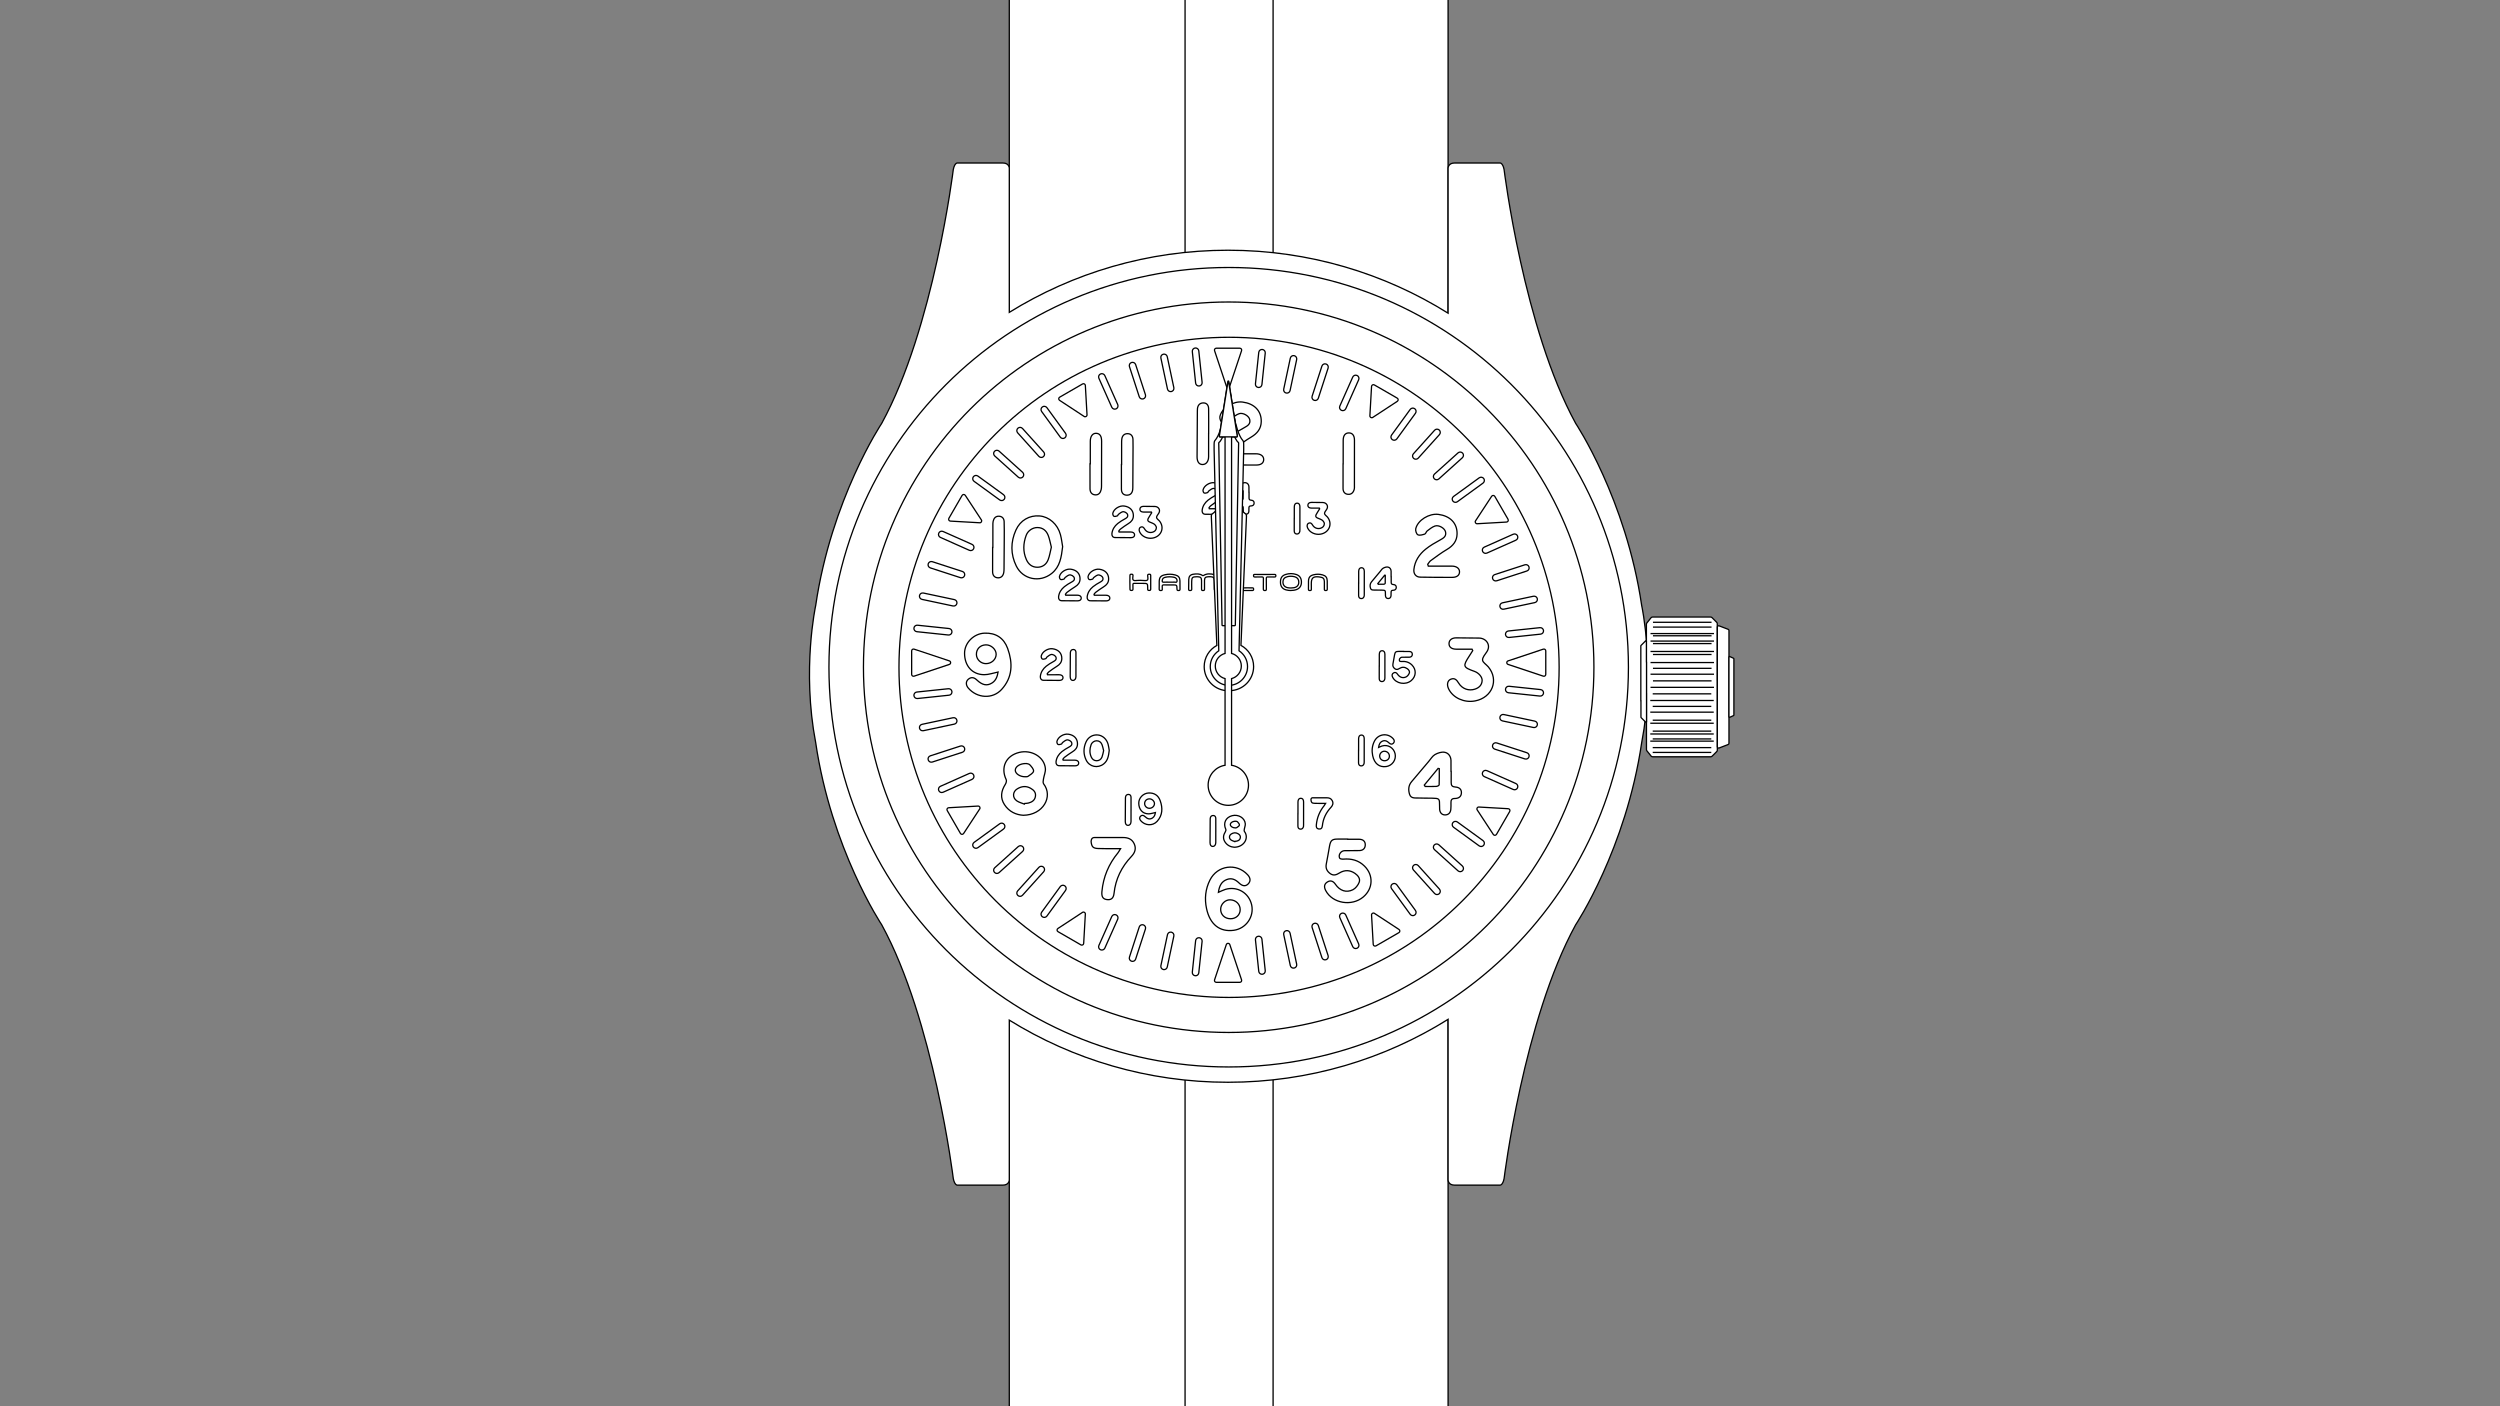 <?xml version="1.0" encoding="iso-8859-1"?>
<!-- Generator: Adobe Illustrator 25.4.1, SVG Export Plug-In . SVG Version: 6.00 Build 0)  -->
<svg version="1.1" xmlns="http://www.w3.org/2000/svg" xmlns:xlink="http://www.w3.org/1999/xlink" x="0px" y="0px"
	 viewBox="0 0 1920 1080" style="enable-background:new 0 0 1920 1080;" xml:space="preserve">
<rect x="0" y="0" width="1920" height="1080" fill="#808080" stroke="none"/>
<g id="watchCase">
	<g>
		<rect x="775.13" y="-9.819" style="fill:#FFFFFF;stroke:#000000;stroke-miterlimit:10;" width="337" height="1099"/>
		<rect x="910.13" y="-9.331" style="fill:#FFFFFF;stroke:#000000;stroke-miterlimit:10;" width="67.605" height="1099"/>
		<path class="watchCaseClass" style="fill:#FFFFFF;stroke:#000000;stroke-miterlimit:10;" d="M1260.833,465.113l-0.004-0.001
			c-12.059-81.96-50.698-139.931-50.698-139.931c-40-73-55-195-55-195c-1-5-3-5-3-5h-35c-5,0-5,4-5,4v105v6.332
			c-49.025-30.619-106.94-48.332-169-48.332c-61.638,0-119.188,17.472-168,47.708v-5.708v-105c0,0,0-4-5-4h-35c0,0-2,0-3,5
			c0,0-15,122-55,195c0,0-38.64,57.971-50.699,139.931l-0.004,0.001c0,0-10.703,49.204,0,105.136l0.004-0.001
			c12.059,81.961,50.699,139.933,50.699,139.933c40,73,55,195,55,195c1,5,3,5,3,5h35c5,0,5-4,5-4v-105v-17.708
			c48.812,30.236,106.362,47.708,168,47.708c62.06,0,119.975-17.713,169-48.332v18.332v105c0,0,0,4,5,4h35c0,0,2,0,3-5
			c0,0,15-122,55-195c0,0,38.64-57.972,50.699-139.933l0.004,0.001C1271.536,514.318,1260.833,465.113,1260.833,465.113z"/>
		<path class="watchCaseClass" style="fill:#FFFFFF;stroke:#000000;stroke-miterlimit:10;" d="M943.63,205.431c-169.551,0-307,137.449-307,307
			s137.449,307,307,307s307-137.449,307-307S1113.182,205.431,943.63,205.431z M943.63,792.931
			c-154.916,0-280.5-125.584-280.5-280.5s125.584-280.5,280.5-280.5s280.5,125.584,280.5,280.5S1098.546,792.931,943.63,792.931z"/>
		<circle class="watchCaseClass"  style="fill:#FFFFFF;stroke:#000000;stroke-miterlimit:10;" cx="943.911" cy="512.531" r="253.5"/>
		<path class="watchCaseClass" style="fill:#FFFFFF;stroke:#000000;stroke-miterlimit:10;" d="M969.476,268.395L969.476,268.395
			c1.373,0.144,2.369,1.374,2.225,2.748l-2.546,24.222c-0.144,1.373-1.374,2.369-2.748,2.225l0,0
			c-1.373-0.144-2.369-1.374-2.225-2.748l2.546-24.222C966.873,269.247,968.103,268.25,969.476,268.395z"/>
		<path class="watchCaseClass" style="fill:#FFFFFF;stroke:#000000;stroke-miterlimit:10;" d="M993.917,273.151L993.917,273.151
			c1.351,0.287,2.213,1.615,1.926,2.965l-5.064,23.824c-0.287,1.351-1.615,2.213-2.965,1.926l0,0
			c-1.351-0.287-2.213-1.615-1.926-2.965l5.064-23.824C991.239,273.726,992.567,272.864,993.917,273.151z"/>
		<path class="watchCaseClass" style="fill:#FFFFFF;stroke:#000000;stroke-miterlimit:10;" d="M1018.38,279.547L1018.38,279.547
			c1.313,0.427,2.032,1.837,1.605,3.15l-7.526,23.164c-0.427,1.313-1.837,2.032-3.15,1.605l0,0c-1.313-0.427-2.032-1.837-1.605-3.15
			l7.526-23.164C1015.657,279.839,1017.067,279.121,1018.38,279.547z"/>
		<path class="watchCaseClass" style="fill:#FFFFFF;stroke:#000000;stroke-miterlimit:10;" d="M1042.193,288.345L1042.193,288.345
			c1.261,0.562,1.829,2.039,1.267,3.301l-9.906,22.25c-0.562,1.261-2.039,1.829-3.301,1.267l0,0
			c-1.261-0.562-1.829-2.039-1.267-3.301l9.906-22.25C1039.454,288.351,1040.932,287.784,1042.193,288.345z"/>
		<path class="watchCaseClass" style="fill:#FFFFFF;stroke:#000000;stroke-miterlimit:10;" d="M917.924,267.248L917.924,267.248
			c-1.373,0.144-2.369,1.374-2.225,2.748l2.546,24.222c0.144,1.373,1.374,2.369,2.748,2.225l0,0
			c1.373-0.144,2.369-1.374,2.225-2.748l-2.546-24.222C920.527,268.1,919.297,267.104,917.924,267.248z"/>
		<path class="watchCaseClass" style="fill:#FFFFFF;stroke:#000000;stroke-miterlimit:10;" d="M893.483,272.005L893.483,272.005
			c-1.351,0.287-2.213,1.615-1.926,2.965l5.064,23.824c0.287,1.351,1.615,2.213,2.965,1.926l0,0
			c1.351-0.287,2.213-1.615,1.926-2.965l-5.064-23.824C896.161,272.58,894.833,271.717,893.483,272.005z"/>
		<path class="watchCaseClass" style="fill:#FFFFFF;stroke:#000000;stroke-miterlimit:10;" d="M869.02,278.401L869.02,278.401
			c-1.313,0.427-2.032,1.837-1.605,3.15l7.526,23.164c0.427,1.313,1.837,2.032,3.15,1.605l0,0c1.313-0.427,2.032-1.837,1.605-3.15
			l-7.526-23.164C871.743,278.693,870.333,277.974,869.02,278.401z"/>
		<path class="watchCaseClass" style="fill:#FFFFFF;stroke:#000000;stroke-miterlimit:10;" d="M845.207,287.199L845.207,287.199
			c-1.261,0.562-1.829,2.039-1.267,3.301l9.906,22.25c0.562,1.261,2.039,1.829,3.301,1.267l0,0c1.261-0.562,1.829-2.039,1.267-3.301
			l-9.906-22.25C847.946,287.205,846.468,286.637,845.207,287.199z"/>
		<path class="watchCaseClass" style="fill:#FFFFFF;stroke:#000000;stroke-miterlimit:10;" d="M800.532,312.53L800.532,312.53
			c-1.117,0.812-1.365,2.375-0.553,3.492l14.316,19.704c0.812,1.117,2.375,1.365,3.492,0.553l0,0
			c1.117-0.812,1.365-2.375,0.553-3.492l-14.316-19.704C803.212,311.966,801.649,311.718,800.532,312.53z"/>
		<path class="watchCaseClass" style="fill:#FFFFFF;stroke:#000000;stroke-miterlimit:10;" d="M781.743,328.869L781.743,328.869
			c-1.026,0.924-1.109,2.505-0.185,3.531l16.297,18.1c0.924,1.026,2.505,1.109,3.531,0.185l0,0c1.026-0.924,1.109-2.505,0.185-3.531
			l-16.297-18.1C784.35,328.028,782.769,327.945,781.743,328.869z"/>
		<path class="watchCaseClass" style="fill:#FFFFFF;stroke:#000000;stroke-miterlimit:10;" d="M763.756,346.64L763.756,346.64
			c-0.924,1.026-0.841,2.607,0.185,3.531l18.1,16.297c1.026,0.924,2.607,0.841,3.531-0.185l0,0c0.924-1.026,0.841-2.607-0.185-3.531
			l-18.1-16.297C766.26,345.531,764.68,345.614,763.756,346.64z"/>
		<path class="watchCaseClass" style="fill:#FFFFFF;stroke:#000000;stroke-miterlimit:10;" d="M747.532,366.166L747.532,366.166
			c-0.812,1.117-0.564,2.68,0.553,3.492l19.704,14.316c1.117,0.812,2.68,0.564,3.492-0.553l0,0c0.812-1.117,0.564-2.68-0.553-3.492
			l-19.704-14.316C749.907,364.801,748.344,365.049,747.532,366.166z"/>
		<path class="watchCaseClass" style="fill:#FFFFFF;stroke:#000000;stroke-miterlimit:10;" d="M720.975,409.437L720.975,409.437
			c-0.562,1.261,0.006,2.739,1.267,3.301l22.25,9.907c1.261,0.562,2.739-0.006,3.301-1.267l0,0c0.562-1.261-0.006-2.739-1.267-3.301
			l-22.25-9.907C723.015,407.608,721.537,408.175,720.975,409.437z"/>
		<path class="watchCaseClass" style="fill:#FFFFFF;stroke:#000000;stroke-miterlimit:10;" d="M712.874,432.981L712.874,432.981
			c-0.427,1.313,0.292,2.724,1.605,3.15l23.164,7.527c1.313,0.427,2.724-0.292,3.15-1.605l0,0c0.427-1.313-0.292-2.724-1.605-3.15
			l-23.164-7.527C714.711,430.95,713.3,431.668,712.874,432.981z"/>
		<path class="watchCaseClass" style="fill:#FFFFFF;stroke:#000000;stroke-miterlimit:10;" d="M706.182,457.365L706.182,457.365
			c-0.287,1.351,0.575,2.678,1.926,2.965l23.823,5.064c1.351,0.287,2.678-0.575,2.965-1.926l0,0
			c0.287-1.351-0.575-2.678-1.926-2.965l-23.823-5.064C707.796,455.153,706.469,456.015,706.182,457.365z"/>
		<path class="watchCaseClass" style="fill:#FFFFFF;stroke:#000000;stroke-miterlimit:10;" d="M701.894,482.387L701.894,482.387
			c-0.144,1.373,0.852,2.603,2.225,2.748l24.222,2.546c1.373,0.144,2.603-0.852,2.748-2.225l0,0
			c0.144-1.373-0.852-2.603-2.225-2.748l-24.222-2.546C703.269,480.017,702.039,481.014,701.894,482.387z"/>
		<path class="watchCaseClass" style="fill:#FFFFFF;stroke:#000000;stroke-miterlimit:10;" d="M1086.521,313.889L1086.521,313.889
			c1.117,0.812,1.365,2.375,0.553,3.492l-14.316,19.704c-0.812,1.117-2.375,1.365-3.492,0.553l0,0
			c-1.117-0.812-1.365-2.375-0.553-3.492l14.316-19.704C1083.841,313.325,1085.404,313.078,1086.521,313.889z"/>
		<path class="watchCaseClass" style="fill:#FFFFFF;stroke:#000000;stroke-miterlimit:10;" d="M1105.31,330.229L1105.31,330.229
			c1.026,0.924,1.109,2.505,0.185,3.531l-16.297,18.1c-0.924,1.026-2.505,1.109-3.531,0.185l0,0
			c-1.026-0.924-1.109-2.505-0.185-3.531l16.297-18.1C1102.703,329.388,1104.284,329.305,1105.31,330.229z"/>
		<path class="watchCaseClass" style="fill:#FFFFFF;stroke:#000000;stroke-miterlimit:10;" d="M1123.297,348L1123.297,348
			c0.924,1.026,0.841,2.607-0.185,3.531l-18.1,16.297c-1.026,0.924-2.607,0.841-3.531-0.185l0,0
			c-0.924-1.026-0.841-2.607,0.185-3.531l18.1-16.297C1120.793,346.891,1122.373,346.974,1123.297,348z"/>
		<path class="watchCaseClass" style="fill:#FFFFFF;stroke:#000000;stroke-miterlimit:10;" d="M1139.521,367.525L1139.521,367.525
			c0.812,1.117,0.564,2.68-0.553,3.492l-19.704,14.316c-1.117,0.812-2.68,0.564-3.492-0.553l0,0
			c-0.812-1.117-0.564-2.68,0.553-3.492l19.704-14.316C1137.146,366.161,1138.709,366.408,1139.521,367.525z"/>
		<g>
			<path style="fill:#FFFFFF;stroke:#000000;stroke-miterlimit:10;" d="M1185.416,484.272L1185.416,484.272
				c-0.144-1.373-1.375-2.369-2.748-2.225l-24.222,2.546c-1.373,0.144-2.369,1.374-2.225,2.748l0,0
				c0.144,1.373,1.374,2.369,2.748,2.225l24.222-2.546C1184.564,486.875,1185.56,485.645,1185.416,484.272z"/>
			<path style="fill:#FFFFFF;stroke:#000000;stroke-miterlimit:10;" d="M1180.659,459.831L1180.659,459.831
				c-0.287-1.351-1.615-2.213-2.965-1.926l-23.824,5.064c-1.35,0.287-2.213,1.615-1.926,2.965l0,0
				c0.287,1.351,1.615,2.213,2.965,1.926l23.824-5.064C1180.084,462.509,1180.947,461.182,1180.659,459.831z"/>
			<path style="fill:#FFFFFF;stroke:#000000;stroke-miterlimit:10;" d="M1174.263,435.368L1174.263,435.368
				c-0.427-1.313-1.837-2.032-3.15-1.605l-23.164,7.526c-1.313,0.427-2.032,1.837-1.605,3.15l0,0
				c0.427,1.313,1.837,2.032,3.15,1.605l23.164-7.526C1173.971,438.091,1174.69,436.681,1174.263,435.368z"/>
			<path style="fill:#FFFFFF;stroke:#000000;stroke-miterlimit:10;" d="M1165.465,411.555L1165.465,411.555
				c-0.562-1.261-2.039-1.829-3.301-1.267l-22.25,9.906c-1.261,0.562-1.829,2.039-1.267,3.301l0,0
				c0.562,1.261,2.039,1.829,3.301,1.267l22.25-9.906C1165.459,414.294,1166.027,412.817,1165.465,411.555z"/>
		</g>
		<path style="fill:#FFFFFF;stroke:#000000;stroke-miterlimit:10;" d="M969.476,748.226L969.476,748.226
			c1.373-0.144,2.369-1.374,2.225-2.748l-2.546-24.222c-0.144-1.373-1.374-2.369-2.748-2.225l0,0
			c-1.373,0.144-2.369,1.374-2.225,2.748l2.546,24.222C966.873,747.374,968.103,748.37,969.476,748.226z"/>
		<path style="fill:#FFFFFF;stroke:#000000;stroke-miterlimit:10;" d="M993.917,743.47L993.917,743.47
			c1.351-0.287,2.213-1.615,1.926-2.965l-5.064-23.824c-0.287-1.351-1.615-2.213-2.965-1.926l0,0
			c-1.351,0.287-2.213,1.615-1.926,2.965l5.064,23.824C991.239,742.895,992.567,743.757,993.917,743.47z"/>
		<path style="fill:#FFFFFF;stroke:#000000;stroke-miterlimit:10;" d="M1018.38,737.073L1018.38,737.073
			c1.313-0.427,2.032-1.837,1.605-3.15l-7.526-23.164c-0.427-1.313-1.837-2.032-3.15-1.605l0,0c-1.313,0.427-2.032,1.837-1.605,3.15
			l7.526,23.164C1015.657,736.781,1017.067,737.5,1018.38,737.073z"/>
		<path style="fill:#FFFFFF;stroke:#000000;stroke-miterlimit:10;" d="M1042.193,728.275L1042.193,728.275
			c1.261-0.562,1.829-2.039,1.267-3.301l-9.906-22.25c-0.562-1.261-2.039-1.829-3.301-1.267l0,0
			c-1.261,0.562-1.829,2.039-1.267,3.301l9.906,22.25C1039.454,728.27,1040.932,728.837,1042.193,728.275z"/>
		<path style="fill:#FFFFFF;stroke:#000000;stroke-miterlimit:10;" d="M917.924,749.372L917.924,749.372
			c-1.373-0.144-2.369-1.374-2.225-2.748l2.546-24.222c0.144-1.373,1.374-2.369,2.748-2.225l0,0
			c1.373,0.144,2.369,1.374,2.225,2.748l-2.546,24.222C920.527,748.521,919.297,749.517,917.924,749.372z"/>
		<path style="fill:#FFFFFF;stroke:#000000;stroke-miterlimit:10;" d="M893.483,744.616L893.483,744.616
			c-1.351-0.287-2.213-1.615-1.926-2.965l5.064-23.824c0.287-1.351,1.615-2.213,2.965-1.926l0,0
			c1.351,0.287,2.213,1.615,1.926,2.965l-5.064,23.824C896.161,744.041,894.833,744.903,893.483,744.616z"/>
		<path style="fill:#FFFFFF;stroke:#000000;stroke-miterlimit:10;" d="M869.02,738.22L869.02,738.22
			c-1.313-0.427-2.032-1.837-1.605-3.15l7.526-23.164c0.427-1.313,1.837-2.032,3.15-1.605l0,0c1.313,0.427,2.032,1.837,1.605,3.15
			l-7.526,23.164C871.743,737.928,870.333,738.646,869.02,738.22z"/>
		<path style="fill:#FFFFFF;stroke:#000000;stroke-miterlimit:10;" d="M845.207,729.422L845.207,729.422
			c-1.261-0.562-1.829-2.039-1.267-3.301l9.906-22.25c0.562-1.261,2.039-1.829,3.301-1.267l0,0c1.261,0.562,1.829,2.039,1.267,3.301
			l-9.906,22.25C847.946,729.416,846.468,729.983,845.207,729.422z"/>
		<path style="fill:#FFFFFF;stroke:#000000;stroke-miterlimit:10;" d="M800.532,704.091L800.532,704.091
			c-1.117-0.812-1.365-2.375-0.553-3.492l14.316-19.704c0.812-1.117,2.375-1.365,3.492-0.553l0,0
			c1.117,0.812,1.365,2.375,0.553,3.492l-14.316,19.704C803.212,704.655,801.649,704.903,800.532,704.091z"/>
		<path style="fill:#FFFFFF;stroke:#000000;stroke-miterlimit:10;" d="M781.743,687.752L781.743,687.752
			c-1.026-0.924-1.109-2.505-0.185-3.531l16.297-18.1c0.924-1.026,2.505-1.109,3.531-0.185l0,0c1.026,0.924,1.109,2.505,0.185,3.531
			l-16.297,18.1C784.35,688.593,782.769,688.675,781.743,687.752z"/>
		<path style="fill:#FFFFFF;stroke:#000000;stroke-miterlimit:10;" d="M763.756,669.98L763.756,669.98
			c-0.924-1.026-0.841-2.607,0.185-3.531l18.1-16.297c1.026-0.924,2.607-0.841,3.531,0.185l0,0c0.924,1.026,0.841,2.607-0.185,3.531
			l-18.1,16.297C766.26,671.089,764.68,671.006,763.756,669.98z"/>
		<path style="fill:#FFFFFF;stroke:#000000;stroke-miterlimit:10;" d="M747.532,650.455L747.532,650.455
			c-0.812-1.117-0.564-2.68,0.553-3.492l19.704-14.316c1.117-0.812,2.68-0.564,3.492,0.553l0,0c0.812,1.117,0.564,2.68-0.553,3.492
			l-19.704,14.316C749.907,651.819,748.344,651.572,747.532,650.455z"/>
		<path style="fill:#FFFFFF;stroke:#000000;stroke-miterlimit:10;" d="M720.975,607.184L720.975,607.184
			c-0.562-1.261,0.006-2.739,1.267-3.301l22.25-9.907c1.261-0.562,2.739,0.006,3.301,1.267l0,0c0.562,1.261-0.006,2.739-1.267,3.301
			l-22.25,9.907C723.015,609.012,721.537,608.445,720.975,607.184z"/>
		<path style="fill:#FFFFFF;stroke:#000000;stroke-miterlimit:10;" d="M712.874,583.639L712.874,583.639
			c-0.427-1.313,0.292-2.724,1.605-3.15l23.164-7.527c1.313-0.427,2.724,0.292,3.15,1.605l0,0c0.427,1.313-0.292,2.724-1.605,3.15
			l-23.164,7.527C714.711,585.671,713.3,584.952,712.874,583.639z"/>
		<path style="fill:#FFFFFF;stroke:#000000;stroke-miterlimit:10;" d="M706.182,559.255L706.182,559.255
			c-0.287-1.351,0.575-2.678,1.926-2.965l23.823-5.064c1.351-0.287,2.678,0.575,2.965,1.926l0,0
			c0.287,1.351-0.575,2.678-1.926,2.965l-23.823,5.064C707.796,561.468,706.469,560.606,706.182,559.255z"/>
		<path style="fill:#FFFFFF;stroke:#000000;stroke-miterlimit:10;" d="M701.894,534.234L701.894,534.234
			c-0.144-1.373,0.852-2.603,2.225-2.748l24.222-2.546c1.373-0.144,2.603,0.852,2.748,2.225l0,0
			c0.144,1.373-0.852,2.603-2.225,2.748l-24.222,2.546C703.269,536.603,702.039,535.607,701.894,534.234z"/>
		<path style="fill:#FFFFFF;stroke:#000000;stroke-miterlimit:10;" d="M1086.521,702.732L1086.521,702.732
			c1.117-0.812,1.365-2.375,0.553-3.492l-14.316-19.704c-0.812-1.117-2.375-1.365-3.492-0.553l0,0
			c-1.117,0.812-1.365,2.375-0.553,3.492l14.316,19.704C1083.841,703.295,1085.404,703.543,1086.521,702.732z"/>
		<path style="fill:#FFFFFF;stroke:#000000;stroke-miterlimit:10;" d="M1105.31,686.392L1105.31,686.392
			c1.026-0.924,1.109-2.505,0.185-3.531l-16.297-18.1c-0.924-1.026-2.505-1.109-3.531-0.185l0,0
			c-1.026,0.924-1.109,2.505-0.185,3.531l16.297,18.1C1102.703,687.233,1104.284,687.316,1105.31,686.392z"/>
		<path style="fill:#FFFFFF;stroke:#000000;stroke-miterlimit:10;" d="M1123.297,668.621L1123.297,668.621
			c0.924-1.026,0.841-2.607-0.185-3.531l-18.1-16.297c-1.026-0.924-2.607-0.841-3.531,0.185l0,0
			c-0.924,1.026-0.841,2.607,0.185,3.531l18.1,16.297C1120.793,669.73,1122.373,669.647,1123.297,668.621z"/>
		<path style="fill:#FFFFFF;stroke:#000000;stroke-miterlimit:10;" d="M1139.521,649.095L1139.521,649.095
			c0.812-1.117,0.564-2.68-0.553-3.492l-19.704-14.316c-1.117-0.812-2.68-0.564-3.492,0.553l0,0
			c-0.812,1.117-0.564,2.68,0.553,3.492l19.704,14.316C1137.146,650.46,1138.709,650.212,1139.521,649.095z"/>
		<path style="fill:#FFFFFF;stroke:#000000;stroke-miterlimit:10;" d="M1185.416,532.349L1185.416,532.349
			c-0.144,1.373-1.375,2.369-2.748,2.225l-24.222-2.546c-1.373-0.144-2.369-1.374-2.225-2.748l0,0
			c0.144-1.373,1.374-2.369,2.748-2.225l24.222,2.546C1184.564,529.745,1185.56,530.976,1185.416,532.349z"/>
		<path style="fill:#FFFFFF;stroke:#000000;stroke-miterlimit:10;" d="M1180.659,556.79L1180.659,556.79
			c-0.287,1.351-1.615,2.213-2.965,1.926l-23.824-5.064c-1.35-0.287-2.213-1.615-1.926-2.965l0,0
			c0.287-1.351,1.615-2.213,2.965-1.926l23.824,5.064C1180.084,554.112,1180.947,555.439,1180.659,556.79z"/>
		<path style="fill:#FFFFFF;stroke:#000000;stroke-miterlimit:10;" d="M1174.263,581.253L1174.263,581.253
			c-0.427,1.313-1.837,2.032-3.15,1.605l-23.164-7.526c-1.313-0.427-2.032-1.837-1.605-3.15l0,0c0.427-1.313,1.837-2.032,3.15-1.605
			l23.164,7.526C1173.971,578.529,1174.69,579.94,1174.263,581.253z"/>
		<path style="fill:#FFFFFF;stroke:#000000;stroke-miterlimit:10;" d="M1165.465,605.065L1165.465,605.065
			c-0.562,1.261-2.039,1.829-3.301,1.267l-22.25-9.906c-1.261-0.562-1.829-2.039-1.267-3.301l0,0
			c0.562-1.261,2.039-1.829,3.301-1.267l22.25,9.906C1165.459,602.326,1166.027,603.804,1165.465,605.065z"/>
		<g>
			<path style="fill:#FFFFFF;stroke:#000000;stroke-miterlimit:10;" d="M934.916,448.617c0,1.188-0.029,2.378,0.01,3.565
				c0.027,0.809,0.034,1.372-1.106,1.345c-1.011-0.024-1.22-0.368-1.196-1.281c0.055-2.033,0.013-4.068,0.008-6.102
				c-0.006-2.384-0.733-3.147-3.109-3.234c-0.565-0.021-1.133,0.009-1.698,0.044c-2.057,0.126-2.711,0.752-2.765,2.832
				c-0.057,2.206-0.069,4.416,0.005,6.62c0.032,0.947-0.327,1.088-1.158,1.108c-0.903,0.023-1.15-0.258-1.126-1.145
				c0.059-2.205,0.062-4.415-0.005-6.62c-0.063-2.064-0.753-2.695-2.816-2.791c-0.396-0.018-0.793-0.005-1.19-0.004
				c-2.858,0.004-3.533,0.66-3.54,3.452c-0.005,1.981-0.064,3.964,0.024,5.941c0.048,1.067-0.432,1.131-1.292,1.171
				c-0.979,0.045-1.106-0.369-1.085-1.187c0.061-2.432,0.011-4.867,0.092-7.298c0.08-2.377,1.181-3.683,3.546-4.026
				c2.36-0.342,4.767-0.513,6.905,0.909c0.394,0.262,0.555,0.279,0.973,0.018c2.55-1.591,5.319-1.333,8.048-0.681
				c1.517,0.363,2.344,1.55,2.414,3.123c0.063,1.412,0.013,2.828,0.013,4.243C934.885,448.617,934.9,448.617,934.916,448.617z"/>
			<path style="fill:#FFFFFF;stroke:#000000;stroke-miterlimit:10;" d="M898.206,449.217c-1.304,0-2.614,0.073-3.912-0.021
				c-1.255-0.091-1.944,0.201-1.695,1.622c0.077,0.44-0.01,0.905,0.017,1.357c0.046,0.78,0.096,1.379-1.075,1.356
				c-1.064-0.022-1.343-0.312-1.294-1.348c0.089-1.865-0.021-3.738,0.035-5.605c0.092-3.113,1.109-4.382,4.156-5.11
				c2.743-0.656,5.513-0.618,8.236,0.118c2.443,0.661,3.475,2.025,3.524,4.538c0.041,2.094-0.051,4.193,0.035,6.285
				c0.04,0.962-0.328,1.092-1.154,1.105c-0.876,0.014-1.14-0.228-1.156-1.136c-0.055-3.16-0.097-3.159-3.335-3.159
				C899.794,449.217,899,449.217,898.206,449.217z M898.153,447.105c1.357,0,2.715,0.04,4.069-0.019
				c0.561-0.025,1.398,0.389,1.639-0.353c0.258-0.79,0.141-1.691-0.449-2.4c-0.45-0.541-1.07-0.841-1.741-0.981
				c-2.239-0.469-4.496-0.51-6.726,0.001c-1.281,0.294-2.268,0.958-2.349,2.486c-0.046,0.878,0.086,1.354,1.148,1.288
				C895.209,447.036,896.683,447.104,898.153,447.105z"/>
			<path style="fill:#FFFFFF;stroke:#000000;stroke-miterlimit:10;" d="M867.737,446.627c0.023-1.518,0.1-3.037,0.051-4.552
				c-0.033-0.995,0.486-1.063,1.258-1.073c0.791-0.009,1.079,0.251,1.085,1.071c0.008,1.163-0.546,2.699,0.25,3.402
				c0.909,0.803,2.478,0.203,3.758,0.272c0.558,0.03,1.122-0.038,1.682-0.062c0.506,0.03,1.012,0.089,1.518,0.084
				c1.295-0.012,2.908,0.405,3.793-0.211c0.859-0.598,0.282-2.312,0.267-3.527c-0.014-1.088,0.624-0.951,1.315-1.003
				c0.849-0.063,1.034,0.293,1.025,1.082c-0.039,3.39-0.044,6.782,0.002,10.172c0.012,0.878-0.225,1.185-1.135,1.165
				c-0.838-0.019-1.312-0.191-1.181-1.126c0.023-0.166,0.004-0.339,0.003-0.508c-0.025-3.784-0.025-3.784-3.738-3.784
				c-2.151,0-4.302,0.038-6.451-0.018c-0.885-0.023-1.219,0.238-1.157,1.143c0.069,1.012-0.042,2.038,0.032,3.049
				c0.07,0.963-0.27,1.245-1.233,1.25c-0.995,0.005-1.078-0.447-1.07-1.24C867.826,450.351,867.766,448.489,867.737,446.627z"/>
			<path style="fill:#FFFFFF;stroke:#000000;stroke-miterlimit:10;" d="M991.155,453.497c-0.934,0.072-2.111-0.175-3.267-0.427
				c-2.751-0.599-4.362-2.606-4.479-5.433c-0.148-3.591,1.014-5.497,3.966-6.451c2.725-0.881,5.461-0.875,8.176,0.03
				c2.536,0.845,3.843,2.709,3.941,5.526c0.101,2.908-1.111,4.971-3.575,5.961C994.484,453.278,992.969,453.487,991.155,453.497z
				 M991.415,451.569c0.732-0.057,1.472-0.063,2.195-0.18c2.382-0.384,3.764-1.858,3.836-4.031c0.08-2.397-1.053-3.925-3.494-4.491
				c-1.777-0.412-3.595-0.426-5.372,0.059c-2.175,0.593-3.234,1.911-3.272,3.964c-0.042,2.234,1.072,3.743,3.241,4.378
				C989.484,451.542,990.449,451.53,991.415,451.569z"/>
			<path style="fill:#FFFFFF;stroke:#000000;stroke-miterlimit:10;" d="M1019.319,449.381c0.001,0.962-0.057,1.929,0.018,2.885
				c0.073,0.932-0.198,1.251-1.191,1.258c-1.032,0.007-1.042-0.485-1.029-1.241c0.033-1.867,0.051-3.736,0-5.602
				c-0.062-2.243-0.901-3.128-3.133-3.462c-0.392-0.059-0.782-0.139-1.176-0.178c-4.31-0.429-5.719,0.828-5.719,5.091
				c0,1.471-0.059,2.946,0.021,4.413c0.051,0.948-0.438,0.942-1.132,0.959c-0.749,0.018-1.123-0.106-1.093-0.995
				c0.067-2.035-0.008-4.075,0.029-6.111c0.052-2.886,1.109-4.259,3.902-4.964c2.284-0.577,4.602-0.583,6.877,0.067
				c2.545,0.728,3.524,2.014,3.62,4.656C1019.35,447.23,1019.318,448.306,1019.319,449.381z"/>
			<path style="fill:#FFFFFF;stroke:#000000;stroke-miterlimit:10;" d="M971.418,441.182c2.44,0,4.88,0.021,7.319-0.013
				c0.738-0.01,1.12,0.089,1.113,0.985c-0.007,0.92-0.447,0.986-1.16,0.972c-1.645-0.031-3.293,0.047-4.935-0.031
				c-0.972-0.046-1.25,0.267-1.228,1.226c0.061,2.662-0.006,5.326,0.037,7.988c0.013,0.81-0.08,1.229-1.068,1.21
				c-0.918-0.017-1.285-0.187-1.256-1.205c0.075-2.661-0.017-5.326,0.047-7.988c0.024-0.985-0.302-1.265-1.254-1.229
				c-1.756,0.066-3.518-0.018-5.276,0.034c-0.857,0.025-1-0.334-1.033-1.101c-0.037-0.881,0.421-0.859,1.034-0.855
				C966.312,441.191,968.865,441.182,971.418,441.182z"/>
			<path style="fill:#FFFFFF;stroke:#000000;stroke-miterlimit:10;" d="M950.535,447.176c0-1.583,0.046-3.168-0.018-4.748
				c-0.037-0.909,0.168-1.272,1.184-1.286c1.08-0.014,1.144,0.469,1.13,1.313c-0.042,2.487,0.049,4.977-0.042,7.462
				c-0.044,1.202,0.183,1.686,1.534,1.612c2.371-0.129,4.754-0.033,7.132-0.038c0.677-0.001,1.305-0.147,1.323,0.96
				c0.016,1.024-0.445,1.049-1.207,1.043c-3.284-0.024-6.568-0.047-9.851,0.012c-0.987,0.018-1.244-0.305-1.204-1.244
				C950.586,450.57,950.535,448.872,950.535,447.176z"/>
			<path style="fill:#FFFFFF;stroke:#000000;stroke-miterlimit:10;" d="M941.645,447.227c0-1.694,0.054-3.39-0.021-5.081
				c-0.041-0.923,0.401-0.996,1.115-0.97c0.649,0.024,1.197-0.06,1.183,0.924c-0.051,3.5-0.049,7.001-0.003,10.501
				c0.013,1.01-0.595,0.846-1.214,0.895c-0.782,0.061-1.109-0.162-1.078-1.019C941.689,450.73,941.645,448.978,941.645,447.227z"/>
		</g>
		<path style="fill:#FFFFFF;stroke:#000000;stroke-miterlimit:10;" d="M840.351,643.237c7.566,0,14.785,0.032,22.004-0.013
			c3.757-0.023,6.891,1.031,8.632,4.645c1.819,3.776,0.647,7.04-2.031,9.86c-7.601,8.003-12.208,17.355-13.382,28.417
			c-0.413,3.89-2.432,5.268-5.834,4.68c-2.835-0.491-3.811-2.404-3.471-6.069c1.041-11.212,5.179-21.104,12.32-29.775
			c0.568-0.69,0.958-1.528,1.987-3.202c-4.078,0-7.471,0.013-10.865-0.005c-2.089-0.011-4.179-0.038-6.266-0.112
			c-3.928-0.139-5.058-1.204-5.477-5.352C838.08,643.046,840.351,643.237,840.351,643.237z M867.12,633.516"/>
		<path style="fill:#FFFFFF;stroke:#000000;stroke-miterlimit:10;" d="M785.853,626.133c-5.453-0.344-10.836-2.674-14.407-8.148
			c-3.46-5.304-2.589-10.531,0.671-15.672c0.606-0.956,1.075-2.627,0.652-3.511c-4.474-9.369-0.293-18.369,9.883-20.926
			c9.504-2.387,19.379,3.45,20.201,12.305c0.243,2.615-1.038,5.352-1.464,8.058c-0.194,1.231-0.526,2.927,0.091,3.725
			C809.057,611.761,801.104,625.993,785.853,626.133z M786.724,617.551c0.074-0.161,0.147-0.322,0.221-0.484
			c0.919-0.094,1.865-0.08,2.753-0.301c2.729-0.68,4.972-2.01,5.495-5.056c0.535-3.119-1.225-4.931-3.741-6.354
			c-3.524-1.993-6.919-1.495-10.171,0.467c-3.622,2.186-3.9,6.749-0.433,9.2C782.551,616.228,784.75,616.731,786.724,617.551z
			 M788.166,586.396c-4.83-0.117-8.471,2.389-8.431,5.196c0.037,2.575,3.601,4.968,7.452,4.953c0.804-0.003,1.804,0.083,2.372-0.337
			c1.588-1.173,3.958-2.433,4.203-3.952c0.237-1.471-1.578-3.501-2.894-4.907C790.128,586.556,788.573,586.524,788.166,586.396z"/>
		<path style="fill:#FFFFFF;stroke:#000000;stroke-miterlimit:10;" d="M935.726,685.324c2.206-0.944,3.724-1.769,5.344-2.257
			c9.068-2.732,18.123,2.628,20.202,11.885c2.049,9.126-4.366,18.245-13.728,19.513c-10.672,1.445-18.258-4.379-20.907-16.6
			c-1.635-7.542-0.919-15.026,2.624-22.038c5.704-11.289,20.311-13.299,28.919-4.014c2.298,2.479,2.438,4.999,0.393,7.061
			c-1.954,1.969-4.326,1.823-6.981-0.748c-2.703-2.616-5.643-4.085-9.378-2.661C938.087,677.037,936.425,680.383,935.726,685.324z
			 M944.892,705.596c4.287,0.077,7.508-2.858,7.562-6.888c0.056-4.252-3.321-7.568-7.784-7.643
			c-3.688-0.061-7.087,3.271-7.197,7.057C937.35,702.34,940.505,705.517,944.892,705.596z"/>
		<path style="fill:#FFFFFF;stroke:#000000;stroke-miterlimit:10;" d="M766.534,516.112c-3.874,0.782-7.33,2.096-10.77,2.055
			c-9.135-0.109-14.958-6.78-14.981-16.433c-0.019-8.027,7.044-15.14,15.358-15.466c8.516-0.334,14.766,3.579,17.727,11.714
			c4.106,11.28,3.816,22.3-4.661,31.552c-6.954,7.591-18.824,6.749-25.555-1.099c-1.946-2.269-2.02-5.081,0.04-6.795
			c2.239-1.863,4.392-1.445,6.477,0.539c4.283,4.074,7.851,4.777,11.713,2.35C764.976,522.585,765.944,519.457,766.534,516.112z
			 M757.19,495.254c-4.39,0.082-7.467,3.246-7.312,7.52c0.136,3.762,3.463,6.9,7.314,6.899c4.299-0.001,7.824-3.22,7.853-7.171
			C765.072,498.752,761.2,495.179,757.19,495.254z"/>
		<path style="fill:#FFFFFF;stroke:#000000;stroke-miterlimit:10;" d="M1035.007,644.554c3.014,0,6.03-0.057,9.043,0.017
			c2.723,0.067,4.512,1.514,4.482,4.267c-0.029,2.66-1.678,4.318-4.425,4.398c-3.818,0.112-7.641,0.001-11.46,0.089
			c-2.866,0.066-5.014,3.214-3.784,5.754c0.285,0.588,1.915,0.814,2.885,0.731c6.207-0.528,11.727,0.908,16.228,5.403
			c6.991,6.98,6.578,17.212-0.92,23.611c-8.868,7.568-23.776,5.009-28.916-4.895c-1.408-2.713-1.234-5.051,1.391-6.628
			c2.536-1.525,4.518-0.452,6.15,1.926c3.322,4.839,8.257,6.597,13.286,4.12c2.092-1.03,3.987-3.474,4.862-5.71
			c1.067-2.727-0.801-5.181-3.084-6.791c-3.87-2.729-8.019-2.91-12.058-0.398c-2.35,1.462-4.567,2.31-7.053,0.501
			c-2.574-1.873-3.714-4.24-3.02-7.532c0.957-4.538,1.636-9.134,2.483-13.697c0.802-4.324,2.007-5.312,6.259-5.305
			c1.275,0.002,2.551-0.018,3.826-0.022c1.275-0.004,2.551-0.001,3.826-0.001C1035.007,644.446,1035.007,644.5,1035.007,644.554z"/>
		<path style="fill:#FFFFFF;stroke:#000000;stroke-miterlimit:10;" d="M816.107,419.831c-1.007,8.147-2.014,15.466-8.438,20.599
			c-9.082,7.258-22.074,4.67-27.178-5.753c-4.43-9.046-4.388-18.43-0.269-27.586c3.382-7.517,10.392-11.481,18.155-10.842
			c7.363,0.606,13.886,6.318,16.034,14.352C815.27,413.817,815.631,417.168,816.107,419.831z M807.442,420.219
			c-0.831-3.184-1.327-6.302-2.472-9.16c-1.422-3.55-4.09-5.875-8.222-5.906c-3.618-0.027-7.3,2.368-8.63,5.968
			c-2.292,6.199-2.598,12.444,0.132,18.64c1.596,3.623,4.34,5.834,8.292,5.889c3.958,0.055,6.992-2.054,8.402-5.685
			C806.143,426.876,806.629,423.51,807.442,420.219z"/>
		<path style="fill:#FFFFFF;stroke:#000000;stroke-miterlimit:10;" d="M1114.519,592.416c0,2.897,0.044,5.795-0.014,8.69
			c-0.043,2.141,0.885,3.181,3.046,3.308c2.736,0.161,4.872,1.389,4.823,4.387c-0.051,3.125-2.212,4.443-5.142,4.437
			c-2.368-0.005-2.966,1.268-2.888,3.342c0.061,1.622,0.013,3.256-0.103,4.877c-0.196,2.74-1.842,4.427-4.458,4.402
			c-2.486-0.024-3.942-1.755-4.143-4.322c-0.063-0.809-0.047-1.625-0.046-2.438c0.007-5.927,0.01-5.952-6.069-6.101
			c-3.243-0.08-6.494,0.057-9.73-0.116c-2.675-0.144-6.126,0.643-7.219-2.752c-1.069-3.323-1.008-6.843,1.555-9.833
			c4.455-5.197,8.826-10.468,13.252-15.689c1.5-1.77,2.77-4.001,4.675-5.089c2.127-1.215,4.987-2.165,7.292-1.788
			c2.94,0.48,4.911,3.007,5.007,6.333c0.08,2.783,0.016,5.569,0.016,8.354C1114.423,592.417,1114.471,592.417,1114.519,592.416z
			 M1093.864,602.935c0.223,0.36,0.445,0.72,0.668,1.079c2.874,0,5.753,0.082,8.621-0.055c0.752-0.036,2.093-0.728,2.109-1.16
			c0.161-4.151,0.097-8.31,0.097-12.467c-0.293-0.067-0.586-0.134-0.879-0.201C1100.941,594.398,1097.402,598.666,1093.864,602.935z
			"/>
		<path style="fill:#FFFFFF;stroke:#000000;stroke-miterlimit:10;" d="M946.551,348.522c5.978,0,11.956,0.032,17.933-0.012
			c3.567-0.027,5.964,1.61,6.03,4.266c0.066,2.639-1.888,4.35-5.523,4.369c-8.231,0.042-16.463-0.023-24.693-0.172
			c-3.218-0.058-5.191-2.555-4.823-5.912c0.712-6.494,4.116-11.601,9.014-15.556c3.391-2.738,7.246-4.962,11.09-7.054
			c2.637-1.435,4.959-2.845,4.202-6.238c-0.631-2.827-5.175-5.504-8.091-4.514c-2.182,0.741-4.104,2.36-6.002,3.774
			c-0.794,0.591-1.067,2.163-1.858,2.42c-1.708,0.554-3.945,1.236-5.303,0.55c-1.093-0.552-1.968-3.214-1.635-4.632
			c1.553-6.612,10.317-11.958,17.435-11.024c8.997,1.181,14.457,6.742,14.311,14.985c-0.097,5.44-3.038,9.148-7.721,11.901
			c-4.356,2.561-8.415,5.641-12.517,8.614c-0.951,0.689-1.547,1.87-2.306,2.825C946.246,347.582,946.398,348.052,946.551,348.522z"
			/>
		<path style="fill:#FFFFFF;stroke:#000000;stroke-miterlimit:10;" d="M1130.534,498.587c-4.012,0-8.024,0.02-12.036-0.006
			c-3.611-0.023-5.628-1.56-5.648-4.235c-0.019-2.677,2.076-4.475,5.51-4.476c5.799-0.002,11.598,0.197,17.396,0.168
			c5.666-0.028,9.578,5.433,6.1,10.578c-1.355,2.005-3.403,4.311-3.25,6.338c0.138,1.83,2.918,3.407,4.411,5.197
			c8.363,10.034,3.064,23.65-10.157,26.164c-8.37,1.591-17.076-2.392-20.35-9.311c-1.468-3.101-0.915-6.19,1.537-7.297
			c3.005-1.357,4.687,0.409,6.149,2.842c2.673,4.449,7.731,6.335,12.634,4.688c3.055-1.026,5.231-3.05,5.45-6.507
			c0.172-2.714-2.55-5.917-5.848-7.094c-8.91-3.18-9.157-3.928-3.959-11.906c0.871-1.336,1.719-2.687,2.578-4.032
			C1130.878,499.329,1130.706,498.958,1130.534,498.587z"/>
		<path style="fill:#FFFFFF;stroke:#000000;stroke-miterlimit:10;" d="M1031.552,356.204c0-6.039-0.047-12.078,0.018-18.115
			c0.038-3.638,1.612-5.576,4.312-5.611c2.722-0.036,4.337,1.942,4.342,5.529c0.017,11.726-0.01,23.451-0.026,35.177
			c-0.001,0.812,0.075,1.655-0.109,2.431c-0.602,2.543-2.171,4.284-4.875,4.014c-2.513-0.252-3.77-1.99-3.755-4.615
			c0.036-6.269,0.011-12.539,0.011-18.808C1031.497,356.204,1031.524,356.204,1031.552,356.204z"/>
		<path style="fill:#FFFFFF;stroke:#000000;stroke-miterlimit:10;" d="M762.525,420.496c0-5.682-0.009-11.364,0.008-17.045
			c0.003-1.041-0.029-2.116,0.206-3.116c0.561-2.377,1.958-4.035,4.59-3.865c2.462,0.159,3.773,1.828,3.85,4.161
			c0.149,4.516,0.102,9.04,0.083,13.561c-0.031,7.533-0.099,15.067-0.167,22.6c-0.008,0.925-0.037,1.861-0.186,2.771
			c-0.432,2.631-1.998,4.404-4.668,4.194c-2.636-0.207-3.954-2.037-3.925-4.823c0.063-6.145,0.02-12.292,0.02-18.438
			C762.399,420.497,762.462,420.497,762.525,420.496z"/>
		<path style="fill:#FFFFFF;stroke:#000000;stroke-miterlimit:10;" d="M861.397,356.727c0-5.453-0.006-10.906,0.006-16.36
			c0.002-1.043-0.002-2.096,0.133-3.126c0.354-2.705,2.005-4.303,4.663-4.186c2.591,0.114,3.859,2.022,3.927,4.498
			c0.107,3.939,0.039,7.882,0.022,11.824c-0.037,8.352-0.088,16.705-0.137,25.057c-0.003,0.463-0.019,0.928-0.066,1.389
			c-0.291,2.858-1.852,4.602-4.739,4.464c-2.802-0.134-3.954-2.075-3.953-4.766c0.002-6.264,0-12.529,0-18.793
			C861.301,356.727,861.349,356.727,861.397,356.727z"/>
		<path style="fill:#FFFFFF;stroke:#000000;stroke-miterlimit:10;" d="M837.346,356.183c0-5.808-0.03-11.615,0.011-17.423
			c0.026-3.701,1.807-6.04,4.416-5.978c2.84,0.067,4.267,2.094,4.259,5.999c-0.025,11.496-0.034,22.992-0.07,34.488
			c-0.003,0.925-0.058,1.874-0.272,2.768c-0.561,2.352-1.863,4.171-4.488,4.025c-2.784-0.154-4.047-2.102-4.075-4.729
			c-0.068-6.383-0.022-12.767-0.022-19.151C837.185,356.183,837.266,356.183,837.346,356.183z"/>
		<path style="fill:#FFFFFF;stroke:#000000;stroke-miterlimit:10;" d="M928.216,333.033c0,5.913,0.026,11.826-0.01,17.739
			c-0.022,3.533-1.846,5.899-4.492,5.983c-2.724,0.086-4.374-2.01-4.364-5.894c0.033-11.822,0.144-23.644,0.229-35.465
			c0.004-0.579,0.012-1.164,0.088-1.737c0.36-2.709,2.005-4.253,4.644-4.211c2.681,0.042,3.87,2.003,3.907,4.452
			c0.096,6.377,0.032,12.756,0.032,19.134C928.238,333.033,928.227,333.033,928.216,333.033z"/>
		<path style="fill:#FFFFFF;stroke:#000000;stroke-miterlimit:10;" d="M1096.945,434.794c5.978,0,11.956,0.032,17.933-0.012
			c3.567-0.027,5.964,1.61,6.03,4.266c0.066,2.639-1.888,4.35-5.523,4.369c-8.231,0.042-16.463-0.023-24.693-0.172
			c-3.218-0.058-5.191-2.555-4.823-5.912c0.712-6.494,4.116-11.601,9.014-15.556c3.391-2.738,7.246-4.962,11.09-7.054
			c2.637-1.435,4.959-2.845,4.202-6.238c-0.631-2.827-5.175-5.504-8.091-4.514c-2.182,0.741-4.104,2.36-6.002,3.774
			c-0.794,0.591-1.067,2.163-1.858,2.42c-1.708,0.554-3.945,1.236-5.303,0.55c-1.093-0.552-1.968-3.214-1.635-4.632
			c1.553-6.612,10.317-11.958,17.435-11.024c8.997,1.181,14.457,6.742,14.311,14.985c-0.097,5.44-3.038,9.148-7.721,11.901
			c-4.356,2.561-8.415,5.641-12.517,8.614c-0.951,0.689-1.547,1.87-2.306,2.825C1096.64,433.854,1096.793,434.324,1096.945,434.794z
			"/>
		<path style="fill:#FFFFFF;stroke:#000000;stroke-miterlimit:10;" d="M851.89,576.298c-0.501,4.094-1.002,7.772-4.196,10.352
			c-4.516,3.648-10.976,2.347-13.514-2.891c-2.202-4.546-2.182-9.262-0.134-13.863c1.681-3.777,5.167-5.769,9.027-5.448
			c3.661,0.305,6.904,3.175,7.972,7.212C851.474,573.276,851.654,574.959,851.89,576.298z M847.582,576.493
			c-0.413-1.6-0.66-3.167-1.229-4.603c-0.707-1.784-2.033-2.952-4.088-2.968c-1.799-0.014-3.63,1.19-4.291,2.999
			c-1.14,3.115-1.292,6.253,0.065,9.367c0.794,1.821,2.158,2.932,4.123,2.96c1.968,0.028,3.477-1.032,4.177-2.857
			C846.936,579.838,847.178,578.147,847.582,576.493z"/>
		<path style="fill:#FFFFFF;stroke:#000000;stroke-miterlimit:10;" d="M959.268,378.105c0,1.456,0.022,2.912-0.007,4.367
			c-0.022,1.076,0.44,1.598,1.515,1.663c1.36,0.081,2.423,0.698,2.398,2.205c-0.026,1.57-1.1,2.233-2.557,2.23
			c-1.178-0.003-1.475,0.637-1.436,1.679c0.03,0.815,0.006,1.636-0.051,2.451c-0.098,1.377-0.916,2.225-2.217,2.212
			c-1.236-0.012-1.96-0.882-2.06-2.172c-0.032-0.407-0.023-0.817-0.023-1.225c0.004-2.979,0.005-2.991-3.018-3.066
			c-1.612-0.04-3.229,0.029-4.838-0.058c-1.33-0.072-3.046,0.323-3.589-1.383c-0.532-1.67-0.501-3.439,0.773-4.942
			c2.215-2.612,4.388-5.26,6.589-7.885c0.746-0.889,1.377-2.01,2.325-2.558c1.057-0.611,2.479-1.088,3.626-0.899
			c1.462,0.241,2.442,1.511,2.49,3.183c0.04,1.398,0.008,2.799,0.008,4.198C959.22,378.105,959.244,378.105,959.268,378.105z
			 M948.998,383.39c0.111,0.181,0.221,0.362,0.332,0.542c1.429,0,2.86,0.041,4.286-0.028c0.374-0.018,1.041-0.366,1.049-0.583
			c0.08-2.086,0.048-4.176,0.048-6.265c-0.146-0.034-0.291-0.067-0.437-0.101C952.517,379.1,950.757,381.245,948.998,383.39z"/>
		<path style="fill:#FFFFFF;stroke:#000000;stroke-miterlimit:10;" d="M928.75,390.703c2.972,0,5.945,0.016,8.917-0.006
			c1.774-0.013,2.965,0.809,2.998,2.144c0.033,1.326-0.939,2.186-2.746,2.196c-4.092,0.021-8.186-0.012-12.278-0.087
			c-1.6-0.029-2.581-1.284-2.398-2.971c0.354-3.264,2.047-5.83,4.482-7.818c1.686-1.376,3.603-2.493,5.514-3.545
			c1.311-0.721,2.466-1.43,2.089-3.135c-0.314-1.421-2.573-2.766-4.023-2.268c-1.085,0.372-2.04,1.186-2.984,1.897
			c-0.395,0.297-0.531,1.087-0.924,1.216c-0.849,0.278-1.961,0.621-2.637,0.277c-0.543-0.277-0.979-1.615-0.813-2.328
			c0.772-3.323,5.13-6.009,8.669-5.54c4.474,0.594,7.188,3.388,7.116,7.531c-0.048,2.734-1.51,4.597-3.839,5.981
			c-2.166,1.287-4.184,2.835-6.224,4.329c-0.473,0.346-0.769,0.94-1.147,1.419C928.599,390.231,928.674,390.467,928.75,390.703z"/>
		<path style="fill:#FFFFFF;stroke:#000000;stroke-miterlimit:10;" d="M1013.231,390.225c-1.995,0-3.99,0.01-5.985-0.003
			c-1.795-0.012-2.798-0.784-2.808-2.128c-0.01-1.345,1.032-2.249,2.739-2.249c2.883-0.001,5.767,0.099,8.65,0.085
			c2.817-0.014,4.762,2.73,3.033,5.316c-0.674,1.008-1.692,2.167-1.616,3.185c0.069,0.92,1.451,1.712,2.193,2.612
			c4.158,5.042,1.524,11.885-5.05,13.148c-4.162,0.8-8.49-1.202-10.118-4.679c-0.73-1.558-0.455-3.111,0.764-3.667
			c1.494-0.682,2.331,0.205,3.057,1.428c1.329,2.236,3.844,3.184,6.282,2.356c1.519-0.516,2.601-1.533,2.71-3.27
			c0.086-1.364-1.268-2.973-2.908-3.565c-4.43-1.598-4.553-1.974-1.969-5.983c0.433-0.672,0.855-1.351,1.282-2.026
			C1013.402,390.598,1013.317,390.412,1013.231,390.225z"/>
		<path style="fill:#FFFFFF;stroke:#000000;stroke-miterlimit:10;" d="M884.231,393.261c-1.995,0-3.99,0.01-5.985-0.003
			c-1.795-0.012-2.798-0.784-2.808-2.128c-0.01-1.345,1.032-2.249,2.739-2.249c2.883-0.001,5.767,0.099,8.65,0.085
			c2.817-0.014,4.762,2.73,3.033,5.316c-0.674,1.008-1.692,2.167-1.616,3.185c0.069,0.92,1.451,1.712,2.193,2.612
			c4.158,5.042,1.524,11.885-5.05,13.148c-4.162,0.8-8.49-1.202-10.118-4.679c-0.73-1.558-0.455-3.111,0.764-3.667
			c1.494-0.682,2.331,0.205,3.057,1.428c1.329,2.236,3.844,3.184,6.282,2.356c1.519-0.516,2.601-1.533,2.71-3.27
			c0.086-1.364-1.268-2.973-2.908-3.565c-4.43-1.598-4.553-1.974-1.969-5.983c0.433-0.672,0.855-1.351,1.282-2.026
			C884.402,393.634,884.317,393.447,884.231,393.261z"/>
		<path style="fill:#FFFFFF;stroke:#000000;stroke-miterlimit:10;" d="M994.015,398.343c0-3.035-0.023-6.069,0.009-9.104
			c0.019-1.828,0.801-2.802,2.144-2.82c1.354-0.018,2.156,0.976,2.159,2.778c0.009,5.893-0.005,11.785-0.013,17.678
			c-0.001,0.408,0.037,0.832-0.054,1.222c-0.3,1.278-1.079,2.153-2.424,2.017c-1.25-0.126-1.874-1-1.867-2.319
			c0.018-3.151,0.006-6.301,0.006-9.452C993.987,398.343,994.001,398.343,994.015,398.343z"/>
		<path style="fill:#FFFFFF;stroke:#000000;stroke-miterlimit:10;" d="M816.53,583.817c2.972,0,5.945,0.016,8.917-0.006
			c1.774-0.013,2.965,0.809,2.998,2.144c0.033,1.326-0.939,2.186-2.746,2.196c-4.092,0.021-8.186-0.012-12.278-0.087
			c-1.6-0.029-2.581-1.284-2.398-2.971c0.354-3.263,2.047-5.83,4.482-7.818c1.686-1.376,3.603-2.493,5.514-3.545
			c1.311-0.721,2.466-1.43,2.089-3.135c-0.314-1.421-2.573-2.766-4.023-2.268c-1.085,0.372-2.04,1.186-2.984,1.897
			c-0.395,0.297-0.531,1.087-0.924,1.216c-0.849,0.278-1.961,0.621-2.637,0.277c-0.543-0.277-0.978-1.615-0.813-2.328
			c0.772-3.323,5.13-6.009,8.669-5.54c4.474,0.594,7.189,3.388,7.116,7.531c-0.048,2.734-1.51,4.597-3.839,5.981
			c-2.166,1.287-4.184,2.835-6.224,4.329c-0.473,0.346-0.769,0.94-1.147,1.419C816.378,583.345,816.454,583.581,816.53,583.817z"/>
		<path style="fill:#FFFFFF;stroke:#000000;stroke-miterlimit:10;" d="M1068.443,442.877c0,1.456,0.022,2.912-0.007,4.367
			c-0.022,1.076,0.44,1.598,1.515,1.663c1.36,0.081,2.423,0.698,2.398,2.205c-0.026,1.57-1.1,2.233-2.557,2.23
			c-1.177-0.003-1.475,0.637-1.436,1.679c0.03,0.815,0.006,1.636-0.051,2.451c-0.098,1.377-0.916,2.225-2.217,2.212
			c-1.236-0.012-1.96-0.882-2.06-2.172c-0.032-0.407-0.023-0.817-0.023-1.225c0.004-2.979,0.005-2.991-3.018-3.066
			c-1.612-0.04-3.229,0.029-4.838-0.058c-1.33-0.072-3.046,0.323-3.589-1.383c-0.532-1.67-0.501-3.439,0.773-4.942
			c2.215-2.612,4.388-5.26,6.589-7.885c0.746-0.889,1.377-2.01,2.325-2.558c1.057-0.611,2.479-1.088,3.626-0.899
			c1.462,0.241,2.442,1.511,2.49,3.183c0.04,1.398,0.008,2.799,0.008,4.198C1068.395,442.877,1068.419,442.877,1068.443,442.877z
			 M1058.173,448.163c0.111,0.181,0.221,0.362,0.332,0.542c1.429,0,2.86,0.041,4.286-0.028c0.374-0.018,1.041-0.366,1.049-0.583
			c0.08-2.086,0.048-4.176,0.048-6.265c-0.146-0.034-0.291-0.067-0.437-0.101C1061.692,443.873,1059.932,446.018,1058.173,448.163z"
			/>
		<path style="fill:#FFFFFF;stroke:#000000;stroke-miterlimit:10;" d="M1043.464,447.937c0-3.035-0.023-6.069,0.009-9.104
			c0.019-1.828,0.802-2.802,2.144-2.82c1.354-0.018,2.156,0.976,2.159,2.778c0.009,5.893-0.005,11.785-0.013,17.678
			c0,0.408,0.037,0.832-0.054,1.222c-0.299,1.278-1.079,2.153-2.424,2.017c-1.25-0.126-1.874-1-1.867-2.319
			c0.018-3.151,0.006-6.301,0.006-9.452C1043.437,447.937,1043.45,447.937,1043.464,447.937z"/>
		<path style="fill:#FFFFFF;stroke:#000000;stroke-miterlimit:10;" d="M1077.938,500.353c1.499,0,2.998-0.029,4.496,0.008
			c1.354,0.033,2.244,0.761,2.229,2.144c-0.014,1.337-0.834,2.17-2.2,2.21c-1.898,0.056-3.799,0.001-5.698,0.045
			c-1.425,0.033-2.493,1.615-1.881,2.891c0.142,0.296,0.952,0.409,1.435,0.367c3.086-0.265,5.831,0.456,8.069,2.715
			c3.476,3.508,3.271,8.65-0.457,11.865c-4.409,3.803-11.822,2.517-14.378-2.46c-0.7-1.364-0.614-2.538,0.691-3.331
			c1.261-0.766,2.246-0.227,3.058,0.968c1.652,2.432,4.106,3.315,6.606,2.071c1.04-0.518,1.983-1.746,2.417-2.869
			c0.53-1.37-0.398-2.604-1.534-3.413c-1.924-1.371-3.987-1.462-5.996-0.2c-1.169,0.734-2.271,1.161-3.507,0.252
			c-1.28-0.941-1.847-2.131-1.501-3.785c0.476-2.281,0.814-4.59,1.234-6.883c0.399-2.173,0.998-2.669,3.112-2.666
			c0.634,0.001,1.268-0.009,1.902-0.011c0.634-0.002,1.268,0,1.902,0C1077.938,500.298,1077.938,500.326,1077.938,500.353z"/>
		<path style="fill:#FFFFFF;stroke:#000000;stroke-miterlimit:10;" d="M1059.293,511.674c0-3.035-0.023-6.069,0.009-9.104
			c0.019-1.828,0.802-2.802,2.144-2.82c1.354-0.018,2.156,0.976,2.159,2.778c0.009,5.893-0.005,11.785-0.013,17.678
			c-0.001,0.408,0.037,0.832-0.054,1.221c-0.3,1.278-1.079,2.153-2.424,2.017c-1.25-0.126-1.874-1-1.867-2.319
			c0.018-3.151,0.006-6.301,0.006-9.452C1059.266,511.674,1059.279,511.674,1059.293,511.674z"/>
		<path style="fill:#FFFFFF;stroke:#000000;stroke-miterlimit:10;" d="M1058.735,574.062c1.097-0.474,1.852-0.889,2.657-1.134
			c4.509-1.373,9.011,1.32,10.045,5.973c1.019,4.586-2.171,9.169-6.826,9.806c-5.306,0.726-9.078-2.2-10.396-8.342
			c-0.813-3.79-0.457-7.551,1.304-11.075c2.836-5.673,10.099-6.683,14.379-2.017c1.143,1.246,1.213,2.512,0.195,3.549
			c-0.971,0.99-2.151,0.916-3.471-0.376c-1.344-1.315-2.806-2.053-4.663-1.337C1059.909,569.897,1059.083,571.579,1058.735,574.062z
			 M1063.293,584.249c2.132,0.039,3.733-1.436,3.76-3.462c0.028-2.137-1.651-3.803-3.87-3.841c-1.834-0.031-3.524,1.644-3.579,3.547
			C1059.543,582.613,1061.111,584.21,1063.293,584.249z"/>
		<path style="fill:#FFFFFF;stroke:#000000;stroke-miterlimit:10;" d="M1043.4,576.435c0-3.035-0.023-6.069,0.009-9.104
			c0.019-1.828,0.801-2.802,2.144-2.82c1.354-0.018,2.156,0.976,2.159,2.778c0.009,5.893-0.005,11.785-0.013,17.678
			c0,0.408,0.037,0.832-0.054,1.222c-0.3,1.278-1.079,2.153-2.424,2.017c-1.25-0.126-1.874-1-1.867-2.319
			c0.018-3.151,0.006-6.301,0.006-9.452C1043.373,576.435,1043.386,576.435,1043.4,576.435z"/>
		<path style="fill:#FFFFFF;stroke:#000000;stroke-miterlimit:10;" d="M996.838,625.005c0-3.035-0.023-6.07,0.009-9.104
			c0.019-1.828,0.801-2.802,2.144-2.82c1.354-0.018,2.156,0.976,2.159,2.778c0.009,5.893-0.005,11.785-0.013,17.678
			c-0.001,0.408,0.037,0.832-0.054,1.221c-0.3,1.278-1.079,2.153-2.424,2.017c-1.25-0.126-1.874-1-1.867-2.319
			c0.018-3.151,0.006-6.301,0.006-9.452C996.81,625.005,996.824,625.005,996.838,625.005z"/>
		<path style="fill:#FFFFFF;stroke:#000000;stroke-miterlimit:10;" d="M1007.997,612.709c3.762,0,7.352,0.016,10.941-0.007
			c1.868-0.012,3.426,0.518,4.292,2.334c0.904,1.898,0.322,3.538-1.01,4.955c-3.779,4.022-6.07,8.722-6.654,14.28
			c-0.205,1.955-1.209,2.648-2.901,2.352c-1.41-0.247-1.895-1.208-1.726-3.05c0.517-5.634,2.575-10.606,6.126-14.963
			c0.282-0.347,0.476-0.768,0.988-1.609c-2.027,0-3.715,0.007-5.402-0.002c-1.039-0.005-2.078-0.019-3.116-0.056
			c-1.953-0.07-2.515-0.605-2.723-2.689C1006.867,612.613,1007.997,612.709,1007.997,612.709z M1021.307,607.824"/>
		<path style="fill:#FFFFFF;stroke:#000000;stroke-miterlimit:10;" d="M947.935,650.681c-2.712-0.173-5.388-1.344-7.164-4.095
			c-1.72-2.665-1.287-5.292,0.334-7.876c0.301-0.48,0.534-1.32,0.324-1.765c-2.224-4.708-0.146-9.231,4.914-10.516
			c4.726-1.2,9.636,1.734,10.045,6.184c0.121,1.314-0.516,2.69-0.728,4.05c-0.096,0.619-0.261,1.471,0.045,1.872
			C959.473,643.458,955.518,650.611,947.935,650.681z M948.368,646.368c0.037-0.081,0.073-0.162,0.11-0.243
			c0.457-0.047,0.927-0.04,1.369-0.151c1.357-0.341,2.472-1.01,2.732-2.541c0.266-1.568-0.609-2.478-1.86-3.193
			c-1.752-1.002-3.44-0.751-5.057,0.235c-1.801,1.098-1.939,3.392-0.215,4.623C946.293,645.703,947.386,645.956,948.368,646.368z
			 M949.085,630.712c-2.401-0.059-4.212,1.201-4.192,2.611c0.018,1.294,1.79,2.497,3.705,2.489c0.4-0.002,0.897,0.042,1.18-0.169
			c0.79-0.589,1.968-1.223,2.09-1.986c0.118-0.739-0.784-1.759-1.439-2.466C950.06,630.792,949.287,630.776,949.085,630.712z"/>
		<path style="fill:#FFFFFF;stroke:#000000;stroke-miterlimit:10;" d="M933.721,638.16c0,2.971,0.013,5.943-0.005,8.914
			c-0.011,1.776-0.918,2.964-2.234,3.007c-1.355,0.043-2.175-1.01-2.17-2.962c0.017-5.941,0.071-11.882,0.114-17.823
			c0.002-0.291,0.006-0.585,0.044-0.873c0.179-1.361,0.997-2.137,2.309-2.116c1.333,0.021,1.924,1.007,1.942,2.237
			c0.048,3.205,0.016,6.41,0.016,9.615C933.732,638.16,933.727,638.16,933.721,638.16z"/>
		<path style="fill:#FFFFFF;stroke:#000000;stroke-miterlimit:10;" d="M887.37,624.009c-1.926,0.393-3.645,1.053-5.355,1.033
			c-4.542-0.055-7.438-3.407-7.449-8.258c-0.009-4.034,3.503-7.609,7.636-7.772c4.235-0.168,7.342,1.798,8.814,5.887
			c2.041,5.669,1.897,11.207-2.317,15.856c-3.458,3.815-9.359,3.392-12.706-0.552c-0.968-1.14-1.004-2.553,0.02-3.415
			c1.113-0.936,2.184-0.726,3.221,0.271c2.13,2.048,3.904,2.401,5.824,1.181C886.596,627.262,887.077,625.69,887.37,624.009z
			 M882.724,613.527c-2.183,0.041-3.713,1.631-3.636,3.779c0.068,1.891,1.722,3.468,3.637,3.467c2.137,0,3.89-1.618,3.905-3.604
			C886.643,615.285,884.718,613.489,882.724,613.527z"/>
		<path style="fill:#FFFFFF;stroke:#000000;stroke-miterlimit:10;" d="M868.628,621.97c0,2.971,0.013,5.943-0.005,8.914
			c-0.011,1.776-0.918,2.964-2.234,3.007c-1.355,0.043-2.175-1.01-2.17-2.962c0.017-5.941,0.071-11.882,0.114-17.823
			c0.002-0.291,0.006-0.585,0.044-0.873c0.179-1.361,0.997-2.137,2.309-2.116c1.333,0.021,1.924,1.007,1.942,2.237
			c0.048,3.205,0.016,6.41,0.016,9.615C868.639,621.97,868.634,621.97,868.628,621.97z"/>
		<path style="fill:#FFFFFF;stroke:#000000;stroke-miterlimit:10;" d="M804.486,518.213c2.972,0,5.945,0.016,8.917-0.006
			c1.774-0.013,2.965,0.809,2.998,2.144c0.033,1.326-0.939,2.186-2.746,2.196c-4.092,0.021-8.186-0.012-12.278-0.087
			c-1.6-0.029-2.581-1.284-2.398-2.971c0.354-3.263,2.047-5.83,4.482-7.818c1.686-1.376,3.603-2.493,5.514-3.545
			c1.311-0.721,2.466-1.43,2.089-3.135c-0.314-1.421-2.573-2.766-4.023-2.268c-1.085,0.372-2.04,1.186-2.984,1.897
			c-0.395,0.297-0.531,1.087-0.924,1.216c-0.849,0.278-1.961,0.621-2.637,0.277c-0.543-0.277-0.978-1.615-0.813-2.328
			c0.772-3.323,5.13-6.009,8.669-5.54c4.474,0.594,7.189,3.388,7.116,7.531c-0.048,2.734-1.51,4.597-3.839,5.981
			c-2.166,1.287-4.184,2.835-6.224,4.329c-0.473,0.346-0.769,0.94-1.147,1.419C804.335,517.741,804.41,517.977,804.486,518.213z"/>
		<path style="fill:#FFFFFF;stroke:#000000;stroke-miterlimit:10;" d="M818.486,457.11c2.972,0,5.945,0.016,8.917-0.006
			c1.774-0.013,2.965,0.809,2.998,2.144c0.033,1.326-0.939,2.186-2.746,2.196c-4.092,0.021-8.186-0.012-12.278-0.087
			c-1.6-0.029-2.581-1.284-2.398-2.971c0.354-3.264,2.047-5.83,4.482-7.818c1.686-1.376,3.603-2.493,5.514-3.545
			c1.311-0.721,2.466-1.43,2.089-3.135c-0.314-1.421-2.573-2.766-4.023-2.268c-1.085,0.372-2.04,1.186-2.984,1.897
			c-0.395,0.297-0.531,1.087-0.924,1.216c-0.849,0.278-1.961,0.621-2.637,0.277c-0.543-0.277-0.978-1.615-0.813-2.328
			c0.772-3.323,5.13-6.009,8.669-5.54c4.474,0.594,7.189,3.388,7.116,7.531c-0.048,2.734-1.51,4.597-3.839,5.981
			c-2.166,1.287-4.184,2.835-6.224,4.329c-0.473,0.346-0.769,0.94-1.147,1.419C818.335,456.638,818.41,456.874,818.486,457.11z"/>
		<path style="fill:#FFFFFF;stroke:#000000;stroke-miterlimit:10;" d="M859.451,408.587c2.972,0,5.945,0.016,8.917-0.006
			c1.774-0.013,2.965,0.809,2.998,2.144c0.033,1.326-0.939,2.186-2.746,2.196c-4.092,0.021-8.186-0.012-12.278-0.087
			c-1.6-0.029-2.581-1.284-2.398-2.971c0.354-3.264,2.047-5.83,4.482-7.818c1.686-1.376,3.603-2.493,5.514-3.545
			c1.311-0.721,2.466-1.43,2.089-3.135c-0.314-1.421-2.573-2.766-4.023-2.268c-1.085,0.372-2.04,1.186-2.984,1.897
			c-0.395,0.297-0.531,1.087-0.924,1.216c-0.849,0.278-1.961,0.621-2.637,0.277c-0.543-0.277-0.979-1.615-0.813-2.328
			c0.772-3.323,5.13-6.009,8.669-5.54c4.474,0.594,7.189,3.388,7.116,7.531c-0.048,2.734-1.51,4.597-3.839,5.981
			c-2.166,1.287-4.184,2.835-6.224,4.329c-0.473,0.346-0.769,0.94-1.147,1.419C859.299,408.115,859.375,408.351,859.451,408.587z"/>
		<path style="fill:#FFFFFF;stroke:#000000;stroke-miterlimit:10;" d="M840.451,457.146c2.972,0,5.945,0.016,8.917-0.006
			c1.774-0.013,2.965,0.809,2.998,2.144c0.033,1.326-0.939,2.186-2.746,2.196c-4.092,0.021-8.186-0.012-12.278-0.087
			c-1.6-0.029-2.581-1.284-2.398-2.971c0.354-3.264,2.047-5.83,4.482-7.818c1.686-1.376,3.603-2.493,5.514-3.545
			c1.311-0.721,2.466-1.43,2.089-3.135c-0.314-1.421-2.573-2.766-4.023-2.268c-1.085,0.372-2.04,1.186-2.984,1.897
			c-0.395,0.297-0.531,1.087-0.924,1.216c-0.849,0.278-1.961,0.621-2.637,0.277c-0.543-0.277-0.979-1.615-0.813-2.328
			c0.772-3.323,5.13-6.009,8.669-5.54c4.474,0.594,7.189,3.388,7.116,7.531c-0.048,2.734-1.51,4.597-3.839,5.981
			c-2.166,1.287-4.184,2.835-6.224,4.329c-0.473,0.346-0.769,0.94-1.147,1.419C840.299,456.674,840.375,456.91,840.451,457.146z"/>
		<path style="fill:#FFFFFF;stroke:#000000;stroke-miterlimit:10;" d="M826.322,510.662c0,2.972,0.013,5.943-0.005,8.915
			c-0.011,1.776-0.918,2.964-2.234,3.007c-1.355,0.043-2.175-1.01-2.17-2.962c0.017-5.941,0.071-11.882,0.114-17.823
			c0.002-0.291,0.006-0.585,0.044-0.873c0.179-1.361,0.997-2.137,2.309-2.116c1.333,0.021,1.924,1.007,1.942,2.237
			c0.048,3.204,0.016,6.41,0.016,9.615C826.333,510.662,826.328,510.662,826.322,510.662z"/>
		<g>
			<g>
				<path style="fill:#FFFFFF;stroke:#000000;stroke-miterlimit:10;" d="M1318.87,522.274v-43.263c0-0.408-0.162-0.799-0.451-1.088
					l-3.579-3.579c-0.288-0.288-0.68-0.451-1.088-0.451h-44.576c-0.467,0-0.909,0.212-1.201,0.577l-3.197,3.996
					c-0.218,0.273-0.337,0.612-0.337,0.961v53.405h0.044v42.846c0,0.349,0.119,0.688,0.337,0.961l3.197,3.996
					c0.292,0.365,0.734,0.577,1.201,0.577h44.576c0.408,0,0.799-0.162,1.088-0.451l3.579-3.579c0.288-0.288,0.451-0.68,0.451-1.088
					v-53.822H1318.87z"/>
				<path style="fill:#FFFFFF;stroke:#000000;stroke-miterlimit:10;" d="M1264.441,508.706v-16.48c0-0.243-0.294-0.365-0.466-0.193
					l-3.737,3.737c-0.051,0.051-0.08,0.121-0.08,0.193v42.189h0.096v12.743c0,0.072,0.029,0.142,0.08,0.193l3.737,3.737
					c0.172,0.172,0.466,0.05,0.466-0.193v-45.927H1264.441z"/>
				<path style="fill:#FFFFFF;stroke:#000000;stroke-miterlimit:10;" d="M1320.284,480.65c-0.661-0.254-1.371,0.234-1.371,0.941
					v22.59v46.743v22.59c0,0.708,0.71,1.196,1.371,0.941l6.919-2.661c0.39-0.15,0.646-0.524,0.646-0.941v-19.929v-46.743v-19.929
					c0-0.417-0.257-0.792-0.646-0.941L1320.284,480.65z"/>
				<path style="fill:#FFFFFF;stroke:#000000;stroke-miterlimit:10;" d="M1328.43,504.216c-0.279-0.126-0.58,0.116-0.58,0.468v11.24
					v23.258v11.24c0,0.352,0.301,0.595,0.58,0.468l2.927-1.324c0.165-0.075,0.274-0.261,0.274-0.468v-9.916v-23.258v-9.916
					c0-0.208-0.109-0.394-0.274-0.468L1328.43,504.216z"/>
			</g>
			<g>
				<line style="fill:#FFFFFF;stroke:#000000;stroke-miterlimit:10;" x1="1267.597" y1="527.876" x2="1316.347" y2="527.876"/>
				<line style="fill:#FFFFFF;stroke:#000000;stroke-miterlimit:10;" x1="1269.477" y1="522.904" x2="1314.467" y2="522.904"/>
				<line style="fill:#FFFFFF;stroke:#000000;stroke-miterlimit:10;" x1="1267.597" y1="517.798" x2="1316.347" y2="517.798"/>
				<line style="fill:#FFFFFF;stroke:#000000;stroke-miterlimit:10;" x1="1267.597" y1="508.838" x2="1316.347" y2="508.838"/>
				<line style="fill:#FFFFFF;stroke:#000000;stroke-miterlimit:10;" x1="1267.597" y1="500.332" x2="1316.347" y2="500.332"/>
				<path style="fill:#FFFFFF;stroke:#000000;stroke-miterlimit:10;" d="M1284.727,510.691"/>
				<path style="fill:#FFFFFF;stroke:#000000;stroke-miterlimit:10;" d="M1235.977,510.691"/>
				<line style="fill:#FFFFFF;stroke:#000000;stroke-miterlimit:10;" x1="1267.597" y1="486.584" x2="1316.347" y2="486.584"/>
				<line style="fill:#FFFFFF;stroke:#000000;stroke-miterlimit:10;" x1="1269.477" y1="513.27" x2="1314.467" y2="513.27"/>
				<line style="fill:#FFFFFF;stroke:#000000;stroke-miterlimit:10;" x1="1269.477" y1="502.654" x2="1314.467" y2="502.654"/>
				<line style="fill:#FFFFFF;stroke:#000000;stroke-miterlimit:10;" x1="1269.477" y1="494.268" x2="1314.467" y2="494.268"/>
				<line style="fill:#FFFFFF;stroke:#000000;stroke-miterlimit:10;" x1="1269.477" y1="488.277" x2="1314.467" y2="488.277"/>
				<line style="fill:#FFFFFF;stroke:#000000;stroke-miterlimit:10;" x1="1269.477" y1="481.614" x2="1314.467" y2="481.614"/>
				<line style="fill:#FFFFFF;stroke:#000000;stroke-miterlimit:10;" x1="1267.597" y1="492.35" x2="1316.347" y2="492.35"/>
				<line style="fill:#FFFFFF;stroke:#000000;stroke-miterlimit:10;" x1="1269.477" y1="477.915" x2="1314.467" y2="477.915"/>
				<line style="fill:#FFFFFF;stroke:#000000;stroke-miterlimit:10;" x1="1269.28" y1="532.873" x2="1314.27" y2="532.873"/>
				<line style="fill:#FFFFFF;stroke:#000000;stroke-miterlimit:10;" x1="1267.4" y1="537.979" x2="1316.15" y2="537.979"/>
				<line style="fill:#FFFFFF;stroke:#000000;stroke-miterlimit:10;" x1="1267.4" y1="546.939" x2="1316.15" y2="546.939"/>
				<line style="fill:#FFFFFF;stroke:#000000;stroke-miterlimit:10;" x1="1267.4" y1="555.445" x2="1316.15" y2="555.445"/>
				<line style="fill:#FFFFFF;stroke:#000000;stroke-miterlimit:10;" x1="1267.4" y1="563.694" x2="1316.15" y2="563.694"/>
				<line style="fill:#FFFFFF;stroke:#000000;stroke-miterlimit:10;" x1="1267.4" y1="569.193" x2="1316.15" y2="569.193"/>
				<line style="fill:#FFFFFF;stroke:#000000;stroke-miterlimit:10;" x1="1269.28" y1="542.507" x2="1314.27" y2="542.507"/>
				<line style="fill:#FFFFFF;stroke:#000000;stroke-miterlimit:10;" x1="1269.28" y1="553.123" x2="1314.27" y2="553.123"/>
				<line style="fill:#FFFFFF;stroke:#000000;stroke-miterlimit:10;" x1="1269.28" y1="561.509" x2="1314.27" y2="561.509"/>
				<line style="fill:#FFFFFF;stroke:#000000;stroke-miterlimit:10;" x1="1269.28" y1="567.5" x2="1314.27" y2="567.5"/>
				<line style="fill:#FFFFFF;stroke:#000000;stroke-miterlimit:10;" x1="1269.28" y1="574.164" x2="1314.27" y2="574.164"/>
				<path style="fill:#FFFFFF;stroke:#000000;stroke-miterlimit:10;" d="M1306.526,553.997"/>
				<path style="fill:#FFFFFF;stroke:#000000;stroke-miterlimit:10;" d="M1257.776,553.997"/>
				<line style="fill:#FFFFFF;stroke:#000000;stroke-miterlimit:10;" x1="1269.28" y1="577.862" x2="1314.27" y2="577.862"/>
			</g>
		</g>
	</g>
</g>
<g id="nightglowIndex">
	<g>
		<path class="nightGlow" style="fill:#FFFFFF;stroke:#000000;stroke-miterlimit:10;" d="M941.802,296.379l-9.028-27.083
			c-0.307-0.921,0.378-1.871,1.349-1.871h18.055c0.97,0,1.655,0.951,1.349,1.871l-9.028,27.083
			C944.067,297.675,942.234,297.675,941.802,296.379z"/>
		<path class="nightGlow" style="fill:#FFFFFF;stroke:#000000;stroke-miterlimit:10;" d="M941.802,725.471l-9.028,27.083
			c-0.307,0.921,0.378,1.871,1.349,1.871h18.055c0.97,0,1.655-0.951,1.349-1.871l-9.028-27.083
			C944.067,724.175,942.234,724.175,941.802,725.471z"/>
		<path class="nightGlow" style="fill:#FFFFFF;stroke:#000000;stroke-miterlimit:10;" d="M1054.266,320.583l18.884-12.383
			c0.885-0.581,0.848-1.891-0.069-2.42l-17.602-10.163c-0.917-0.529-2.07,0.093-2.13,1.15l-1.282,22.545
			C1052,320.479,1053.289,321.223,1054.266,320.583z"/>
		<path class="nightGlow" style="fill:#FFFFFF;stroke:#000000;stroke-miterlimit:10;" d="M1134.473,402.229l22.545-1.282
			c1.057-0.06,1.68-1.213,1.151-2.13l-10.163-17.602c-0.529-0.917-1.839-0.954-2.42-0.069l-12.382,18.884
			C1132.563,401.006,1133.307,402.295,1134.473,402.229z"/>
		<path class="nightGlow" style="fill:#FFFFFF;stroke:#000000;stroke-miterlimit:10;" d="M729.105,510.268l-27.083,9.028
			c-0.92,0.307-1.871-0.378-1.871-1.349v-18.055c0-0.97,0.951-1.655,1.871-1.349l27.083,9.028
			C730.401,508.003,730.401,509.836,729.105,510.268z"/>
		<path class="nightGlow" style="fill:#FFFFFF;stroke:#000000;stroke-miterlimit:10;" d="M1158.196,510.268l27.083,9.028
			c0.921,0.307,1.871-0.378,1.871-1.349v-18.055c0-0.97-0.951-1.655-1.871-1.349l-27.083,9.028
			C1156.9,508.003,1156.9,509.836,1158.196,510.268z"/>
		<path class="nightGlow" style="fill:#FFFFFF;stroke:#000000;stroke-miterlimit:10;" d="M1055.547,701.45l18.884,12.383
			c0.885,0.581,0.848,1.891-0.069,2.42l-17.602,10.163c-0.917,0.529-2.07-0.093-2.13-1.15l-1.282-22.545
			C1053.282,701.554,1054.571,700.81,1055.547,701.45z"/>
		<path class="nightGlow" style="fill:#FFFFFF;stroke:#000000;stroke-miterlimit:10;" d="M1135.754,619.804l22.545,1.282
			c1.057,0.06,1.68,1.213,1.15,2.13l-10.163,17.602c-0.529,0.917-1.839,0.954-2.42,0.069l-12.383-18.884
			C1133.845,621.026,1134.589,619.737,1135.754,619.804z"/>
		<path class="nightGlow" style="fill:#FFFFFF;stroke:#000000;stroke-miterlimit:10;" d="M832.633,319.84l-18.884-12.383
			c-0.885-0.581-0.848-1.891,0.069-2.42l17.602-10.163c0.917-0.529,2.07,0.093,2.13,1.15l1.282,22.545
			C834.898,319.736,833.609,320.48,832.633,319.84z"/>
		<path class="nightGlow" style="fill:#FFFFFF;stroke:#000000;stroke-miterlimit:10;" d="M752.426,401.486l-22.545-1.282
			c-1.057-0.06-1.68-1.213-1.15-2.13l10.163-17.602c0.529-0.917,1.839-0.954,2.42-0.069l12.383,18.884
			C754.336,400.264,753.591,401.552,752.426,401.486z"/>
		<path class="nightGlow" style="fill:#FFFFFF;stroke:#000000;stroke-miterlimit:10;" d="M831.352,700.707l-18.884,12.383
			c-0.885,0.581-0.848,1.891,0.069,2.42l17.602,10.163c0.917,0.529,2.07-0.093,2.13-1.15l1.282-22.545
			C833.617,700.811,832.328,700.067,831.352,700.707z"/>
		<path class="nightGlow" style="fill:#FFFFFF;stroke:#000000;stroke-miterlimit:10;" d="M751.145,619.061l-22.545,1.282
			c-1.057,0.06-1.68,1.213-1.15,2.13l10.163,17.602c0.529,0.917,1.839,0.954,2.42,0.069l12.383-18.884
			C753.054,620.284,752.31,618.995,751.145,619.061z"/>
	</g>
</g>
<g id="hourHand">
	<path style="fill:#FFFFFF;stroke:#000000;stroke-miterlimit:10;" d="M962.776,511.931c0-7.042-3.935-13.162-9.725-16.288
		l4.256-99.333l-0.012-0.003c0.046-0.625-0.17-1.25-0.657-1.65c-0.041-0.034-0.079-0.062-0.112-0.082
		c-7.564-4.619-10.7-24.411-10.7-24.411c0-1.165-0.986-2.083-2.159-1.978l0,0.052c-1.052,0.043-1.896,0.898-1.896,1.974
		c0,0-3.136,19.792-10.7,24.411c-0.033,0.02-0.071,0.048-0.112,0.082c-0.486,0.4-0.703,1.026-0.657,1.65l-0.012,0.003l4.256,99.333
		c-5.79,3.126-9.725,9.247-9.725,16.288c0,10.217,8.283,18.5,18.5,18.5h1.174l0-0.059
		C954.611,530.3,962.776,522.074,962.776,511.931z"/>
	<path class="nightGlow" style="fill:#FFFFFF;stroke:#000000;stroke-miterlimit:10;" d="M943.501,383.436c-1.107,2.672-5.101,11.793-8.474,12.995
		c-0.135,0.048-0.225,0.167-0.219,0.311l2.98,83.446c0.006,0.174,0.149,0.312,0.324,0.312h3.687h1.801h0.398h1.801h3.687
		c0.174,0,0.318-0.138,0.324-0.312l2.98-83.446c0.005-0.143-0.085-0.262-0.22-0.311c-3.374-1.202-7.367-10.323-8.474-12.995
		C943.986,383.17,943.612,383.17,943.501,383.436z"/>
</g>
<g id="minuteHand">
	<path style="fill:#FFFFFF;stroke:#000000;stroke-miterlimit:10;" d="M943.78,301.993c-0.893,0.066-1.609,1.372-1.609,3.016
		c0,0-2.66,26.243-9.077,33.301c-0.028,0.031-0.06,0.073-0.095,0.125c-0.413,0.611-0.596,1.567-0.557,2.521l-0.01,4.004
		l3.588,154.833c-3.932,2.594-6.531,7.045-6.531,12.107c0,7.879,6.288,14.276,14.118,14.481v0.019c0.065,0,0.127-0.009,0.191-0.01
		c0.064,0.001,0.127,0.01,0.191,0.01v-0.019c7.83-0.205,14.118-6.602,14.118-14.481c0-5.063-2.599-9.514-6.531-12.107l3.588-154.833
		l-0.01-4.004c0.039-0.954-0.145-1.91-0.557-2.521c-0.035-0.052-0.067-0.094-0.095-0.125c-6.417-7.058-9.077-33.301-9.077-33.301
		c0-1.644-0.716-2.95-1.609-3.016"/>
	<path class="nightGlow" style="fill:#FFFFFF;stroke:#000000;stroke-miterlimit:10;" d="M943.375,322.315c-0.939,4.21-4.327,15.581-7.189,17.475
		c-0.114,0.076-0.19,0.264-0.186,0.489l2.528,139.729c0.005,0.275,0.127,0.492,0.275,0.492h3.128h1.528h0.338h1.528h3.128
		c0.148,0,0.269-0.218,0.275-0.492l2.528-139.729c0.004-0.226-0.072-0.414-0.186-0.489c-2.862-1.894-6.25-13.265-7.189-17.475
		C943.786,321.895,943.468,321.895,943.375,322.315z"/>
</g>
<g id="secondHand">
	<path style="fill:#FFFFFF;stroke:#000000;stroke-miterlimit:10;" d="M958.848,603c0,8.56-6.94,15.5-15.5,15.5
		c-8.561,0-15.5-6.94-15.5-15.5c0-7.707,5.631-14.082,13-15.28v-66.547c-4.311-1.112-7.5-5.014-7.5-9.672
		c0-4.658,3.189-8.56,7.5-9.672V335.5h-4.058c-0.232,0-0.409-0.207-0.374-0.436l6.558-42.161c0.066-0.427,0.681-0.427,0.747,0
		l6.558,42.161c0.036,0.229-0.142,0.436-0.374,0.436h-4.058v166.328c4.311,1.112,7.5,5.014,7.5,9.672c0,4.658-3.189,8.56-7.5,9.672
		v66.547C953.216,588.918,958.848,595.293,958.848,603z"/>
	<path class="nightGlow" style="fill:#FFFFFF;stroke:#000000;stroke-miterlimit:10;" d="M942.936,294.149l-6.483,40.871
		c-0.039,0.252,0.156,0.48,0.411,0.48h12.966c0.255,0,0.451-0.228,0.411-0.48l-6.483-40.871
		C943.686,293.679,943.009,293.679,942.936,294.149z"/>
</g>
</svg>
